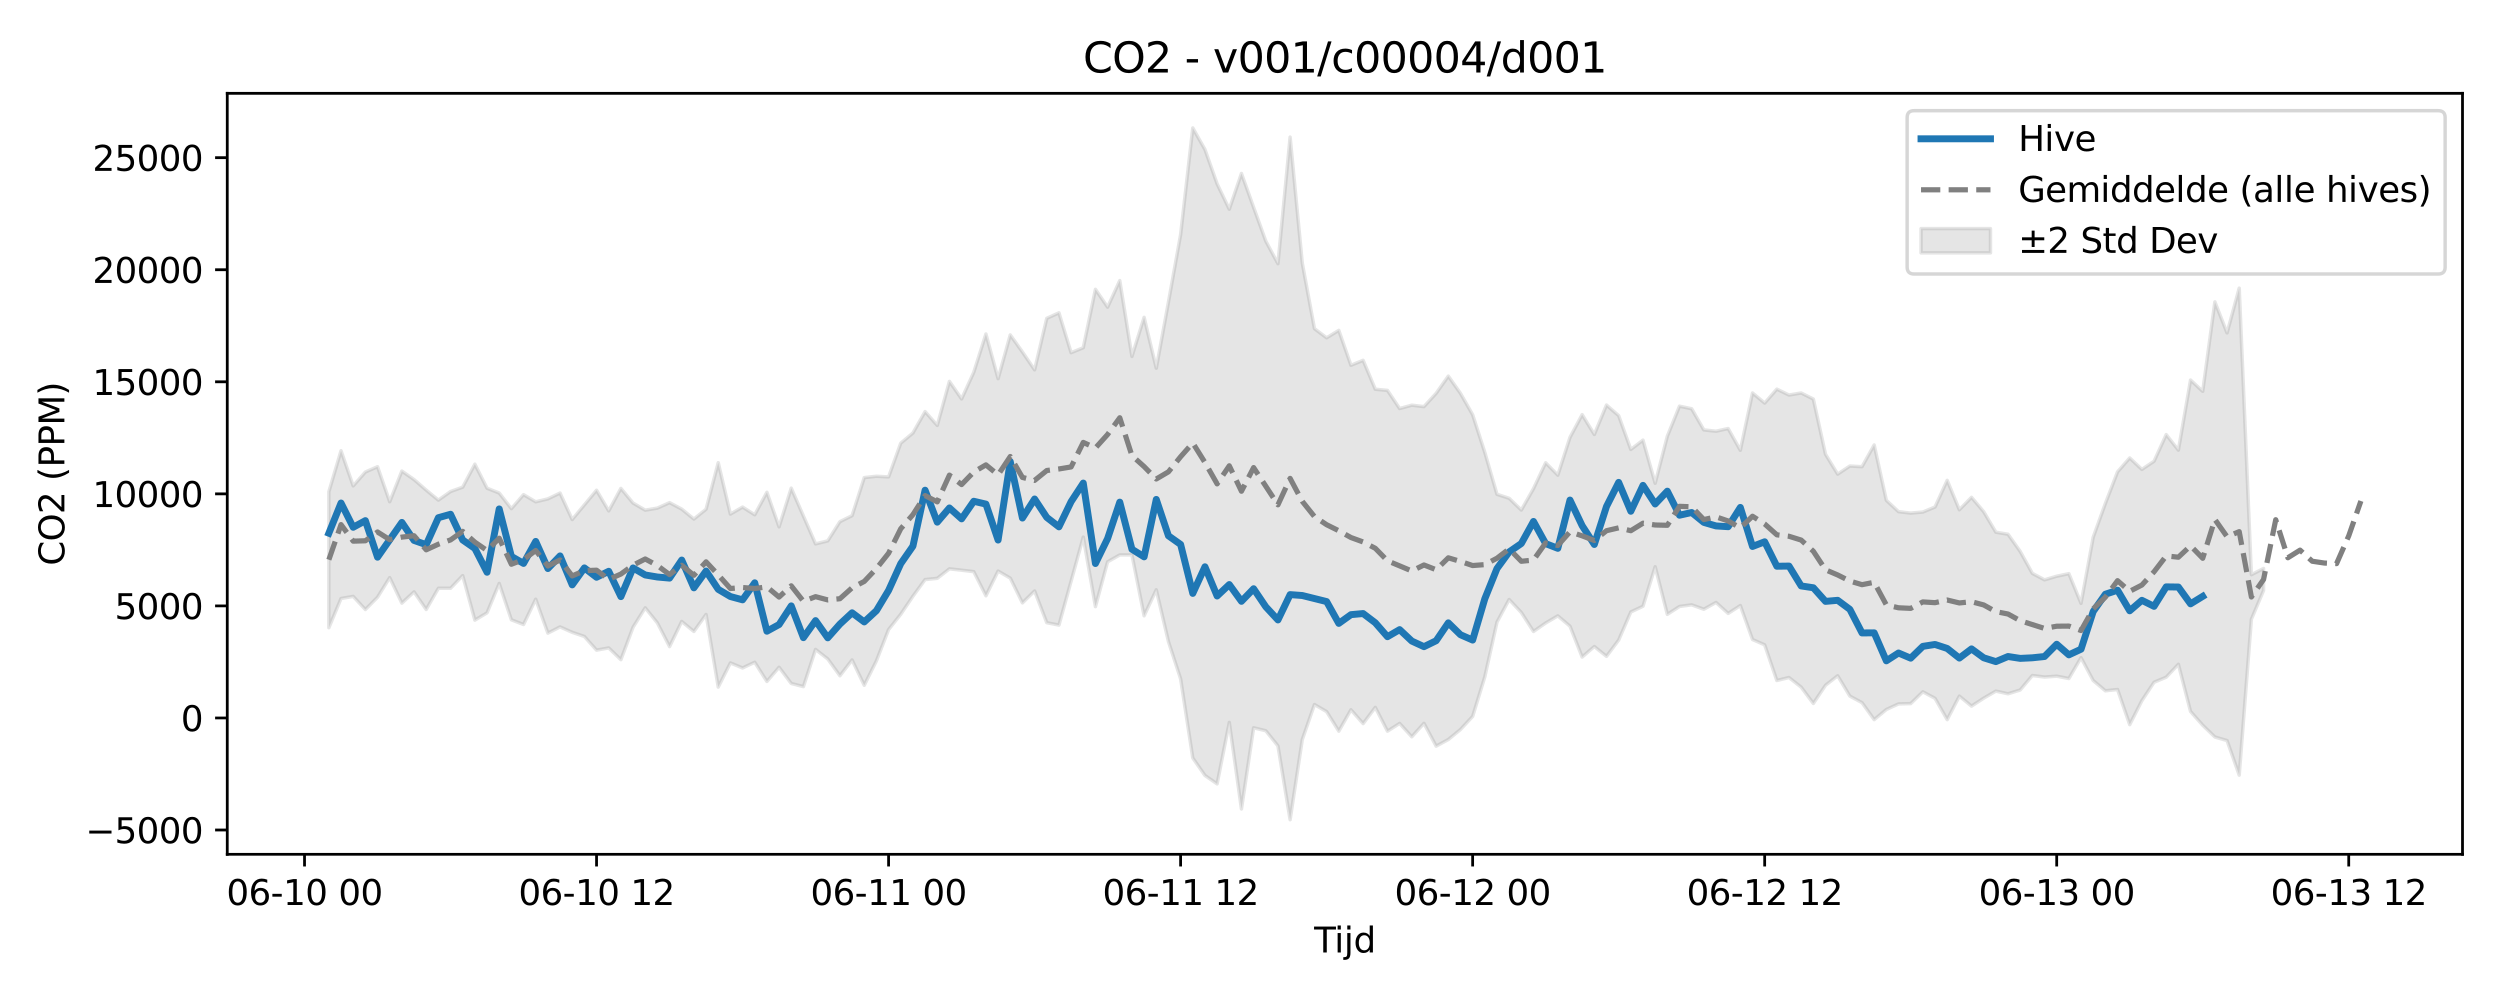 <?xml version="1.0" encoding="utf-8" standalone="no"?>
<!DOCTYPE svg PUBLIC "-//W3C//DTD SVG 1.1//EN"
  "http://www.w3.org/Graphics/SVG/1.1/DTD/svg11.dtd">
<svg xmlns:xlink="http://www.w3.org/1999/xlink" width="720pt" height="288pt" viewBox="0 0 720 288" xmlns="http://www.w3.org/2000/svg" version="1.1">
 <defs>
  <style type="text/css">*{stroke-linejoin: round; stroke-linecap: butt}</style>
 </defs>
 <g id="figure_1">
  <g id="patch_1">
   <path d="M 0 288 
L 720 288 
L 720 0 
L 0 0 
z
" style="fill: #ffffff"/>
  </g>
  <g id="axes_1">
   <g id="patch_2">
    <path d="M 65.45 246.04 
L 709.2 246.04 
L 709.2 26.88 
L 65.45 26.88 
z
" style="fill: #ffffff"/>
   </g>
   <g id="FillBetweenPolyCollection_1">
    <defs>
     <path id="m87ef844a40" d="M 94.711 -146.385 
L 94.711 -107.218 
L 98.216 -115.63 
L 101.72 -116.232 
L 105.224 -112.45 
L 108.729 -115.993 
L 112.233 -121.655 
L 115.737 -114.295 
L 119.242 -117.542 
L 122.746 -112.461 
L 126.251 -118.574 
L 129.755 -118.573 
L 133.259 -122.231 
L 136.764 -109.398 
L 140.268 -111.501 
L 143.772 -119.966 
L 147.277 -109.494 
L 150.781 -108.139 
L 154.285 -115.425 
L 157.79 -105.657 
L 161.294 -107.45 
L 164.798 -105.893 
L 168.303 -104.692 
L 171.807 -100.757 
L 175.312 -101.395 
L 178.816 -98.008 
L 182.32 -107.343 
L 185.825 -112.953 
L 189.329 -108.597 
L 192.833 -101.781 
L 196.338 -109.017 
L 199.842 -106.128 
L 203.346 -111.037 
L 206.851 -90.12 
L 210.355 -97.076 
L 213.859 -95.622 
L 217.364 -97.276 
L 220.868 -91.741 
L 224.372 -95.83 
L 227.877 -91.153 
L 231.381 -90.254 
L 234.886 -100.965 
L 238.39 -98.223 
L 241.894 -93.38 
L 245.399 -97.934 
L 248.903 -90.638 
L 252.407 -97.667 
L 255.912 -106.684 
L 259.416 -111.089 
L 262.92 -116.275 
L 266.425 -121.079 
L 269.929 -121.437 
L 273.433 -124.173 
L 276.938 -123.781 
L 280.442 -123.364 
L 283.947 -116.416 
L 287.451 -123.534 
L 290.955 -121.498 
L 294.46 -114.367 
L 297.964 -117.801 
L 301.468 -108.666 
L 304.973 -107.972 
L 308.477 -120.616 
L 311.981 -133.316 
L 315.486 -113.282 
L 318.99 -126.2 
L 322.494 -128.179 
L 325.999 -128.191 
L 329.503 -110.651 
L 333.007 -118.142 
L 336.512 -103.223 
L 340.016 -92.496 
L 343.521 -69.696 
L 347.025 -64.666 
L 350.529 -62.239 
L 354.034 -79.957 
L 357.538 -55.011 
L 361.042 -78.392 
L 364.547 -77.546 
L 368.051 -73.177 
L 371.555 -51.922 
L 375.06 -75.005 
L 378.564 -85.092 
L 382.068 -83.055 
L 385.573 -77.421 
L 389.077 -83.582 
L 392.582 -79.598 
L 396.086 -84.281 
L 399.59 -77.422 
L 403.095 -79.65 
L 406.599 -75.801 
L 410.103 -79.687 
L 413.608 -73.108 
L 417.112 -75.015 
L 420.616 -77.904 
L 424.121 -81.676 
L 427.625 -93.076 
L 431.129 -108.819 
L 434.634 -115.348 
L 438.138 -111.6 
L 441.643 -106.134 
L 445.147 -108.563 
L 448.651 -110.634 
L 452.156 -107.655 
L 455.66 -98.771 
L 459.164 -101.799 
L 462.669 -98.973 
L 466.173 -103.654 
L 469.677 -111.756 
L 473.182 -113.401 
L 476.686 -124.785 
L 480.19 -111.068 
L 483.695 -113.334 
L 487.199 -113.804 
L 490.703 -112.538 
L 494.208 -114.497 
L 497.712 -111.329 
L 501.217 -113.607 
L 504.721 -103.821 
L 508.225 -102.284 
L 511.73 -92.008 
L 515.234 -92.876 
L 518.738 -90.093 
L 522.243 -85.402 
L 525.747 -90.636 
L 529.251 -93.378 
L 532.756 -87.522 
L 536.26 -85.632 
L 539.764 -80.746 
L 543.269 -83.663 
L 546.773 -85.271 
L 550.278 -85.357 
L 553.782 -88.766 
L 557.286 -86.881 
L 560.791 -80.733 
L 564.295 -87.517 
L 567.799 -84.635 
L 571.304 -86.926 
L 574.808 -88.957 
L 578.312 -88.186 
L 581.817 -89.285 
L 585.321 -93.455 
L 588.825 -93.008 
L 592.33 -93.257 
L 595.834 -92.583 
L 599.338 -98.587 
L 602.843 -92.006 
L 606.347 -89.046 
L 609.852 -89.426 
L 613.356 -79.298 
L 616.86 -86.197 
L 620.365 -91.508 
L 623.869 -92.968 
L 627.373 -96.688 
L 630.878 -83.091 
L 634.382 -79.135 
L 637.886 -75.742 
L 641.391 -74.719 
L 644.895 -64.76 
L 648.399 -109.661 
L 651.904 -117.946 
L 651.904 -124.281 
L 651.904 -124.281 
L 648.399 -122.483 
L 644.895 -205.016 
L 641.391 -192.122 
L 637.886 -201.064 
L 634.382 -175.296 
L 630.878 -178.548 
L 627.373 -158.36 
L 623.869 -162.829 
L 620.365 -155.156 
L 616.86 -152.813 
L 613.356 -156.11 
L 609.852 -152.105 
L 606.347 -142.998 
L 602.843 -133.292 
L 599.338 -114.235 
L 595.834 -122.789 
L 592.33 -122.047 
L 588.825 -121.007 
L 585.321 -122.864 
L 581.817 -129.186 
L 578.312 -134.143 
L 574.808 -134.725 
L 571.304 -140.629 
L 567.799 -144.773 
L 564.295 -141.183 
L 560.791 -149.661 
L 557.286 -141.977 
L 553.782 -140.536 
L 550.278 -140.228 
L 546.773 -140.643 
L 543.269 -143.904 
L 539.764 -159.85 
L 536.26 -153.591 
L 532.756 -153.787 
L 529.251 -151.448 
L 525.747 -157.179 
L 522.243 -173.07 
L 518.738 -174.824 
L 515.234 -174.232 
L 511.73 -175.935 
L 508.225 -171.914 
L 504.721 -174.825 
L 501.217 -158.313 
L 497.712 -164.585 
L 494.208 -163.812 
L 490.703 -164.189 
L 487.199 -170.283 
L 483.695 -171.023 
L 480.19 -162.359 
L 476.686 -148.821 
L 473.182 -161.242 
L 469.677 -158.556 
L 466.173 -168.297 
L 462.669 -171.347 
L 459.164 -162.874 
L 455.66 -168.583 
L 452.156 -162.036 
L 448.651 -151.157 
L 445.147 -154.72 
L 441.643 -147.27 
L 438.138 -141.106 
L 434.634 -144.491 
L 431.129 -145.648 
L 427.625 -157.707 
L 424.121 -168.566 
L 420.616 -174.713 
L 417.112 -179.682 
L 413.608 -174.726 
L 410.103 -170.892 
L 406.599 -171.31 
L 403.095 -170.341 
L 399.59 -175.572 
L 396.086 -175.903 
L 392.582 -184.232 
L 389.077 -182.8 
L 385.573 -192.86 
L 382.068 -190.712 
L 378.564 -193.347 
L 375.06 -212.213 
L 371.555 -248.52 
L 368.051 -212.056 
L 364.547 -218.574 
L 361.042 -228.282 
L 357.538 -238.042 
L 354.034 -227.746 
L 350.529 -235.054 
L 347.025 -244.946 
L 343.521 -251.158 
L 340.016 -220.424 
L 336.512 -201.003 
L 333.007 -181.959 
L 329.503 -196.606 
L 325.999 -185.353 
L 322.494 -207.194 
L 318.99 -199.543 
L 315.486 -204.684 
L 311.981 -187.857 
L 308.477 -186.425 
L 304.973 -197.906 
L 301.468 -196.319 
L 297.964 -181.488 
L 294.46 -186.629 
L 290.955 -191.543 
L 287.451 -178.943 
L 283.947 -191.816 
L 280.442 -180.768 
L 276.938 -173.107 
L 273.433 -178.162 
L 269.929 -165.482 
L 266.425 -169.464 
L 262.92 -163.301 
L 259.416 -160.363 
L 255.912 -150.656 
L 252.407 -150.837 
L 248.903 -150.455 
L 245.399 -139.494 
L 241.894 -137.759 
L 238.39 -132.231 
L 234.886 -131.363 
L 231.381 -139.393 
L 227.877 -147.418 
L 224.372 -136.262 
L 220.868 -146.226 
L 217.364 -139.749 
L 213.859 -141.965 
L 210.355 -139.939 
L 206.851 -154.752 
L 203.346 -141.346 
L 199.842 -138.514 
L 196.338 -141.375 
L 192.833 -143.241 
L 189.329 -141.664 
L 185.825 -141.074 
L 182.32 -143.122 
L 178.816 -147.345 
L 175.312 -140.862 
L 171.807 -146.812 
L 168.303 -142.6 
L 164.798 -138.37 
L 161.294 -146.004 
L 157.79 -144.327 
L 154.285 -143.481 
L 150.781 -145.54 
L 147.277 -141.504 
L 143.772 -146.01 
L 140.268 -147.397 
L 136.764 -154.323 
L 133.259 -147.706 
L 129.755 -146.436 
L 126.251 -143.962 
L 122.746 -146.854 
L 119.242 -149.885 
L 115.737 -152.333 
L 112.233 -143.501 
L 108.729 -153.59 
L 105.224 -152.058 
L 101.72 -148.065 
L 98.216 -158.19 
L 94.711 -146.385 
z
" style="stroke: #808080; stroke-opacity: 0.2"/>
    </defs>
    <g clip-path="url(#pf396d1c5a3)">
     <use xlink:href="#m87ef844a40" x="0" y="288" style="fill: #808080; fill-opacity: 0.2; stroke: #808080; stroke-opacity: 0.2"/>
    </g>
   </g>
   <g id="matplotlib.axis_1">
    <g id="xtick_1">
     <g id="line2d_1">
      <defs>
       <path id="m1f67295ce6" d="M 0 0 
L 0 3.5 
" style="stroke: #000000; stroke-width: 0.8"/>
      </defs>
      <g>
       <use xlink:href="#m1f67295ce6" x="87.703" y="246.04" style="stroke: #000000; stroke-width: 0.8"/>
      </g>
     </g>
     <g id="text_1">
      <!-- 06-10 00 -->
      <g transform="translate(65.222 260.638) scale(0.1 -0.1)">
       <defs>
        <path id="DejaVuSans-30" d="M 2034 4250 
Q 1547 4250 1301 3770 
Q 1056 3291 1056 2328 
Q 1056 1369 1301 889 
Q 1547 409 2034 409 
Q 2525 409 2770 889 
Q 3016 1369 3016 2328 
Q 3016 3291 2770 3770 
Q 2525 4250 2034 4250 
z
M 2034 4750 
Q 2819 4750 3233 4129 
Q 3647 3509 3647 2328 
Q 3647 1150 3233 529 
Q 2819 -91 2034 -91 
Q 1250 -91 836 529 
Q 422 1150 422 2328 
Q 422 3509 836 4129 
Q 1250 4750 2034 4750 
z
" transform="scale(0.016)"/>
        <path id="DejaVuSans-36" d="M 2113 2584 
Q 1688 2584 1439 2293 
Q 1191 2003 1191 1497 
Q 1191 994 1439 701 
Q 1688 409 2113 409 
Q 2538 409 2786 701 
Q 3034 994 3034 1497 
Q 3034 2003 2786 2293 
Q 2538 2584 2113 2584 
z
M 3366 4563 
L 3366 3988 
Q 3128 4100 2886 4159 
Q 2644 4219 2406 4219 
Q 1781 4219 1451 3797 
Q 1122 3375 1075 2522 
Q 1259 2794 1537 2939 
Q 1816 3084 2150 3084 
Q 2853 3084 3261 2657 
Q 3669 2231 3669 1497 
Q 3669 778 3244 343 
Q 2819 -91 2113 -91 
Q 1303 -91 875 529 
Q 447 1150 447 2328 
Q 447 3434 972 4092 
Q 1497 4750 2381 4750 
Q 2619 4750 2861 4703 
Q 3103 4656 3366 4563 
z
" transform="scale(0.016)"/>
        <path id="DejaVuSans-2d" d="M 313 2009 
L 1997 2009 
L 1997 1497 
L 313 1497 
L 313 2009 
z
" transform="scale(0.016)"/>
        <path id="DejaVuSans-31" d="M 794 531 
L 1825 531 
L 1825 4091 
L 703 3866 
L 703 4441 
L 1819 4666 
L 2450 4666 
L 2450 531 
L 3481 531 
L 3481 0 
L 794 0 
L 794 531 
z
" transform="scale(0.016)"/>
        <path id="DejaVuSans-20" transform="scale(0.016)"/>
       </defs>
       <use xlink:href="#DejaVuSans-30"/>
       <use xlink:href="#DejaVuSans-36" transform="translate(63.623 0)"/>
       <use xlink:href="#DejaVuSans-2d" transform="translate(127.246 0)"/>
       <use xlink:href="#DejaVuSans-31" transform="translate(163.33 0)"/>
       <use xlink:href="#DejaVuSans-30" transform="translate(226.953 0)"/>
       <use xlink:href="#DejaVuSans-20" transform="translate(290.576 0)"/>
       <use xlink:href="#DejaVuSans-30" transform="translate(322.363 0)"/>
       <use xlink:href="#DejaVuSans-30" transform="translate(385.986 0)"/>
      </g>
     </g>
    </g>
    <g id="xtick_2">
     <g id="line2d_2">
      <g>
       <use xlink:href="#m1f67295ce6" x="171.807" y="246.04" style="stroke: #000000; stroke-width: 0.8"/>
      </g>
     </g>
     <g id="text_2">
      <!-- 06-10 12 -->
      <g transform="translate(149.327 260.638) scale(0.1 -0.1)">
       <defs>
        <path id="DejaVuSans-32" d="M 1228 531 
L 3431 531 
L 3431 0 
L 469 0 
L 469 531 
Q 828 903 1448 1529 
Q 2069 2156 2228 2338 
Q 2531 2678 2651 2914 
Q 2772 3150 2772 3378 
Q 2772 3750 2511 3984 
Q 2250 4219 1831 4219 
Q 1534 4219 1204 4116 
Q 875 4013 500 3803 
L 500 4441 
Q 881 4594 1212 4672 
Q 1544 4750 1819 4750 
Q 2544 4750 2975 4387 
Q 3406 4025 3406 3419 
Q 3406 3131 3298 2873 
Q 3191 2616 2906 2266 
Q 2828 2175 2409 1742 
Q 1991 1309 1228 531 
z
" transform="scale(0.016)"/>
       </defs>
       <use xlink:href="#DejaVuSans-30"/>
       <use xlink:href="#DejaVuSans-36" transform="translate(63.623 0)"/>
       <use xlink:href="#DejaVuSans-2d" transform="translate(127.246 0)"/>
       <use xlink:href="#DejaVuSans-31" transform="translate(163.33 0)"/>
       <use xlink:href="#DejaVuSans-30" transform="translate(226.953 0)"/>
       <use xlink:href="#DejaVuSans-20" transform="translate(290.576 0)"/>
       <use xlink:href="#DejaVuSans-31" transform="translate(322.363 0)"/>
       <use xlink:href="#DejaVuSans-32" transform="translate(385.986 0)"/>
      </g>
     </g>
    </g>
    <g id="xtick_3">
     <g id="line2d_3">
      <g>
       <use xlink:href="#m1f67295ce6" x="255.912" y="246.04" style="stroke: #000000; stroke-width: 0.8"/>
      </g>
     </g>
     <g id="text_3">
      <!-- 06-11 00 -->
      <g transform="translate(233.431 260.638) scale(0.1 -0.1)">
       <use xlink:href="#DejaVuSans-30"/>
       <use xlink:href="#DejaVuSans-36" transform="translate(63.623 0)"/>
       <use xlink:href="#DejaVuSans-2d" transform="translate(127.246 0)"/>
       <use xlink:href="#DejaVuSans-31" transform="translate(163.33 0)"/>
       <use xlink:href="#DejaVuSans-31" transform="translate(226.953 0)"/>
       <use xlink:href="#DejaVuSans-20" transform="translate(290.576 0)"/>
       <use xlink:href="#DejaVuSans-30" transform="translate(322.363 0)"/>
       <use xlink:href="#DejaVuSans-30" transform="translate(385.986 0)"/>
      </g>
     </g>
    </g>
    <g id="xtick_4">
     <g id="line2d_4">
      <g>
       <use xlink:href="#m1f67295ce6" x="340.016" y="246.04" style="stroke: #000000; stroke-width: 0.8"/>
      </g>
     </g>
     <g id="text_4">
      <!-- 06-11 12 -->
      <g transform="translate(317.536 260.638) scale(0.1 -0.1)">
       <use xlink:href="#DejaVuSans-30"/>
       <use xlink:href="#DejaVuSans-36" transform="translate(63.623 0)"/>
       <use xlink:href="#DejaVuSans-2d" transform="translate(127.246 0)"/>
       <use xlink:href="#DejaVuSans-31" transform="translate(163.33 0)"/>
       <use xlink:href="#DejaVuSans-31" transform="translate(226.953 0)"/>
       <use xlink:href="#DejaVuSans-20" transform="translate(290.576 0)"/>
       <use xlink:href="#DejaVuSans-31" transform="translate(322.363 0)"/>
       <use xlink:href="#DejaVuSans-32" transform="translate(385.986 0)"/>
      </g>
     </g>
    </g>
    <g id="xtick_5">
     <g id="line2d_5">
      <g>
       <use xlink:href="#m1f67295ce6" x="424.121" y="246.04" style="stroke: #000000; stroke-width: 0.8"/>
      </g>
     </g>
     <g id="text_5">
      <!-- 06-12 00 -->
      <g transform="translate(401.64 260.638) scale(0.1 -0.1)">
       <use xlink:href="#DejaVuSans-30"/>
       <use xlink:href="#DejaVuSans-36" transform="translate(63.623 0)"/>
       <use xlink:href="#DejaVuSans-2d" transform="translate(127.246 0)"/>
       <use xlink:href="#DejaVuSans-31" transform="translate(163.33 0)"/>
       <use xlink:href="#DejaVuSans-32" transform="translate(226.953 0)"/>
       <use xlink:href="#DejaVuSans-20" transform="translate(290.576 0)"/>
       <use xlink:href="#DejaVuSans-30" transform="translate(322.363 0)"/>
       <use xlink:href="#DejaVuSans-30" transform="translate(385.986 0)"/>
      </g>
     </g>
    </g>
    <g id="xtick_6">
     <g id="line2d_6">
      <g>
       <use xlink:href="#m1f67295ce6" x="508.225" y="246.04" style="stroke: #000000; stroke-width: 0.8"/>
      </g>
     </g>
     <g id="text_6">
      <!-- 06-12 12 -->
      <g transform="translate(485.745 260.638) scale(0.1 -0.1)">
       <use xlink:href="#DejaVuSans-30"/>
       <use xlink:href="#DejaVuSans-36" transform="translate(63.623 0)"/>
       <use xlink:href="#DejaVuSans-2d" transform="translate(127.246 0)"/>
       <use xlink:href="#DejaVuSans-31" transform="translate(163.33 0)"/>
       <use xlink:href="#DejaVuSans-32" transform="translate(226.953 0)"/>
       <use xlink:href="#DejaVuSans-20" transform="translate(290.576 0)"/>
       <use xlink:href="#DejaVuSans-31" transform="translate(322.363 0)"/>
       <use xlink:href="#DejaVuSans-32" transform="translate(385.986 0)"/>
      </g>
     </g>
    </g>
    <g id="xtick_7">
     <g id="line2d_7">
      <g>
       <use xlink:href="#m1f67295ce6" x="592.33" y="246.04" style="stroke: #000000; stroke-width: 0.8"/>
      </g>
     </g>
     <g id="text_7">
      <!-- 06-13 00 -->
      <g transform="translate(569.849 260.638) scale(0.1 -0.1)">
       <defs>
        <path id="DejaVuSans-33" d="M 2597 2516 
Q 3050 2419 3304 2112 
Q 3559 1806 3559 1356 
Q 3559 666 3084 287 
Q 2609 -91 1734 -91 
Q 1441 -91 1130 -33 
Q 819 25 488 141 
L 488 750 
Q 750 597 1062 519 
Q 1375 441 1716 441 
Q 2309 441 2620 675 
Q 2931 909 2931 1356 
Q 2931 1769 2642 2001 
Q 2353 2234 1838 2234 
L 1294 2234 
L 1294 2753 
L 1863 2753 
Q 2328 2753 2575 2939 
Q 2822 3125 2822 3475 
Q 2822 3834 2567 4026 
Q 2313 4219 1838 4219 
Q 1578 4219 1281 4162 
Q 984 4106 628 3988 
L 628 4550 
Q 988 4650 1302 4700 
Q 1616 4750 1894 4750 
Q 2613 4750 3031 4423 
Q 3450 4097 3450 3541 
Q 3450 3153 3228 2886 
Q 3006 2619 2597 2516 
z
" transform="scale(0.016)"/>
       </defs>
       <use xlink:href="#DejaVuSans-30"/>
       <use xlink:href="#DejaVuSans-36" transform="translate(63.623 0)"/>
       <use xlink:href="#DejaVuSans-2d" transform="translate(127.246 0)"/>
       <use xlink:href="#DejaVuSans-31" transform="translate(163.33 0)"/>
       <use xlink:href="#DejaVuSans-33" transform="translate(226.953 0)"/>
       <use xlink:href="#DejaVuSans-20" transform="translate(290.576 0)"/>
       <use xlink:href="#DejaVuSans-30" transform="translate(322.363 0)"/>
       <use xlink:href="#DejaVuSans-30" transform="translate(385.986 0)"/>
      </g>
     </g>
    </g>
    <g id="xtick_8">
     <g id="line2d_8">
      <g>
       <use xlink:href="#m1f67295ce6" x="676.434" y="246.04" style="stroke: #000000; stroke-width: 0.8"/>
      </g>
     </g>
     <g id="text_8">
      <!-- 06-13 12 -->
      <g transform="translate(653.954 260.638) scale(0.1 -0.1)">
       <use xlink:href="#DejaVuSans-30"/>
       <use xlink:href="#DejaVuSans-36" transform="translate(63.623 0)"/>
       <use xlink:href="#DejaVuSans-2d" transform="translate(127.246 0)"/>
       <use xlink:href="#DejaVuSans-31" transform="translate(163.33 0)"/>
       <use xlink:href="#DejaVuSans-33" transform="translate(226.953 0)"/>
       <use xlink:href="#DejaVuSans-20" transform="translate(290.576 0)"/>
       <use xlink:href="#DejaVuSans-31" transform="translate(322.363 0)"/>
       <use xlink:href="#DejaVuSans-32" transform="translate(385.986 0)"/>
      </g>
     </g>
    </g>
    <g id="text_9">
     <!-- Tijd -->
     <g transform="translate(378.475 274.317) scale(0.1 -0.1)">
      <defs>
       <path id="DejaVuSans-54" d="M -19 4666 
L 3928 4666 
L 3928 4134 
L 2272 4134 
L 2272 0 
L 1638 0 
L 1638 4134 
L -19 4134 
L -19 4666 
z
" transform="scale(0.016)"/>
       <path id="DejaVuSans-69" d="M 603 3500 
L 1178 3500 
L 1178 0 
L 603 0 
L 603 3500 
z
M 603 4863 
L 1178 4863 
L 1178 4134 
L 603 4134 
L 603 4863 
z
" transform="scale(0.016)"/>
       <path id="DejaVuSans-6a" d="M 603 3500 
L 1178 3500 
L 1178 -63 
Q 1178 -731 923 -1031 
Q 669 -1331 103 -1331 
L -116 -1331 
L -116 -844 
L 38 -844 
Q 366 -844 484 -692 
Q 603 -541 603 -63 
L 603 3500 
z
M 603 4863 
L 1178 4863 
L 1178 4134 
L 603 4134 
L 603 4863 
z
" transform="scale(0.016)"/>
       <path id="DejaVuSans-64" d="M 2906 2969 
L 2906 4863 
L 3481 4863 
L 3481 0 
L 2906 0 
L 2906 525 
Q 2725 213 2448 61 
Q 2172 -91 1784 -91 
Q 1150 -91 751 415 
Q 353 922 353 1747 
Q 353 2572 751 3078 
Q 1150 3584 1784 3584 
Q 2172 3584 2448 3432 
Q 2725 3281 2906 2969 
z
M 947 1747 
Q 947 1113 1208 752 
Q 1469 391 1925 391 
Q 2381 391 2643 752 
Q 2906 1113 2906 1747 
Q 2906 2381 2643 2742 
Q 2381 3103 1925 3103 
Q 1469 3103 1208 2742 
Q 947 2381 947 1747 
z
" transform="scale(0.016)"/>
      </defs>
      <use xlink:href="#DejaVuSans-54"/>
      <use xlink:href="#DejaVuSans-69" transform="translate(57.959 0)"/>
      <use xlink:href="#DejaVuSans-6a" transform="translate(85.742 0)"/>
      <use xlink:href="#DejaVuSans-64" transform="translate(113.525 0)"/>
     </g>
    </g>
   </g>
   <g id="matplotlib.axis_2">
    <g id="ytick_1">
     <g id="line2d_9">
      <defs>
       <path id="m0f1e782a11" d="M 0 0 
L -3.5 0 
" style="stroke: #000000; stroke-width: 0.8"/>
      </defs>
      <g>
       <use xlink:href="#m0f1e782a11" x="65.45" y="239.047" style="stroke: #000000; stroke-width: 0.8"/>
      </g>
     </g>
     <g id="text_10">
      <!-- −5000 -->
      <g transform="translate(24.62 242.846) scale(0.1 -0.1)">
       <defs>
        <path id="DejaVuSans-2212" d="M 678 2272 
L 4684 2272 
L 4684 1741 
L 678 1741 
L 678 2272 
z
" transform="scale(0.016)"/>
        <path id="DejaVuSans-35" d="M 691 4666 
L 3169 4666 
L 3169 4134 
L 1269 4134 
L 1269 2991 
Q 1406 3038 1543 3061 
Q 1681 3084 1819 3084 
Q 2600 3084 3056 2656 
Q 3513 2228 3513 1497 
Q 3513 744 3044 326 
Q 2575 -91 1722 -91 
Q 1428 -91 1123 -41 
Q 819 9 494 109 
L 494 744 
Q 775 591 1075 516 
Q 1375 441 1709 441 
Q 2250 441 2565 725 
Q 2881 1009 2881 1497 
Q 2881 1984 2565 2268 
Q 2250 2553 1709 2553 
Q 1456 2553 1204 2497 
Q 953 2441 691 2322 
L 691 4666 
z
" transform="scale(0.016)"/>
       </defs>
       <use xlink:href="#DejaVuSans-2212"/>
       <use xlink:href="#DejaVuSans-35" transform="translate(83.789 0)"/>
       <use xlink:href="#DejaVuSans-30" transform="translate(147.412 0)"/>
       <use xlink:href="#DejaVuSans-30" transform="translate(211.035 0)"/>
       <use xlink:href="#DejaVuSans-30" transform="translate(274.658 0)"/>
      </g>
     </g>
    </g>
    <g id="ytick_2">
     <g id="line2d_10">
      <g>
       <use xlink:href="#m0f1e782a11" x="65.45" y="206.774" style="stroke: #000000; stroke-width: 0.8"/>
      </g>
     </g>
     <g id="text_11">
      <!-- 0 -->
      <g transform="translate(52.087 210.573) scale(0.1 -0.1)">
       <use xlink:href="#DejaVuSans-30"/>
      </g>
     </g>
    </g>
    <g id="ytick_3">
     <g id="line2d_11">
      <g>
       <use xlink:href="#m0f1e782a11" x="65.45" y="174.5" style="stroke: #000000; stroke-width: 0.8"/>
      </g>
     </g>
     <g id="text_12">
      <!-- 5000 -->
      <g transform="translate(33 178.299) scale(0.1 -0.1)">
       <use xlink:href="#DejaVuSans-35"/>
       <use xlink:href="#DejaVuSans-30" transform="translate(63.623 0)"/>
       <use xlink:href="#DejaVuSans-30" transform="translate(127.246 0)"/>
       <use xlink:href="#DejaVuSans-30" transform="translate(190.869 0)"/>
      </g>
     </g>
    </g>
    <g id="ytick_4">
     <g id="line2d_12">
      <g>
       <use xlink:href="#m0f1e782a11" x="65.45" y="142.227" style="stroke: #000000; stroke-width: 0.8"/>
      </g>
     </g>
     <g id="text_13">
      <!-- 10000 -->
      <g transform="translate(26.637 146.026) scale(0.1 -0.1)">
       <use xlink:href="#DejaVuSans-31"/>
       <use xlink:href="#DejaVuSans-30" transform="translate(63.623 0)"/>
       <use xlink:href="#DejaVuSans-30" transform="translate(127.246 0)"/>
       <use xlink:href="#DejaVuSans-30" transform="translate(190.869 0)"/>
       <use xlink:href="#DejaVuSans-30" transform="translate(254.492 0)"/>
      </g>
     </g>
    </g>
    <g id="ytick_5">
     <g id="line2d_13">
      <g>
       <use xlink:href="#m0f1e782a11" x="65.45" y="109.953" style="stroke: #000000; stroke-width: 0.8"/>
      </g>
     </g>
     <g id="text_14">
      <!-- 15000 -->
      <g transform="translate(26.637 113.752) scale(0.1 -0.1)">
       <use xlink:href="#DejaVuSans-31"/>
       <use xlink:href="#DejaVuSans-35" transform="translate(63.623 0)"/>
       <use xlink:href="#DejaVuSans-30" transform="translate(127.246 0)"/>
       <use xlink:href="#DejaVuSans-30" transform="translate(190.869 0)"/>
       <use xlink:href="#DejaVuSans-30" transform="translate(254.492 0)"/>
      </g>
     </g>
    </g>
    <g id="ytick_6">
     <g id="line2d_14">
      <g>
       <use xlink:href="#m0f1e782a11" x="65.45" y="77.679" style="stroke: #000000; stroke-width: 0.8"/>
      </g>
     </g>
     <g id="text_15">
      <!-- 20000 -->
      <g transform="translate(26.637 81.479) scale(0.1 -0.1)">
       <use xlink:href="#DejaVuSans-32"/>
       <use xlink:href="#DejaVuSans-30" transform="translate(63.623 0)"/>
       <use xlink:href="#DejaVuSans-30" transform="translate(127.246 0)"/>
       <use xlink:href="#DejaVuSans-30" transform="translate(190.869 0)"/>
       <use xlink:href="#DejaVuSans-30" transform="translate(254.492 0)"/>
      </g>
     </g>
    </g>
    <g id="ytick_7">
     <g id="line2d_15">
      <g>
       <use xlink:href="#m0f1e782a11" x="65.45" y="45.406" style="stroke: #000000; stroke-width: 0.8"/>
      </g>
     </g>
     <g id="text_16">
      <!-- 25000 -->
      <g transform="translate(26.637 49.205) scale(0.1 -0.1)">
       <use xlink:href="#DejaVuSans-32"/>
       <use xlink:href="#DejaVuSans-35" transform="translate(63.623 0)"/>
       <use xlink:href="#DejaVuSans-30" transform="translate(127.246 0)"/>
       <use xlink:href="#DejaVuSans-30" transform="translate(190.869 0)"/>
       <use xlink:href="#DejaVuSans-30" transform="translate(254.492 0)"/>
      </g>
     </g>
    </g>
    <g id="text_17">
     <!-- CO2 (PPM) -->
     <g transform="translate(18.541 162.903) rotate(-90) scale(0.1 -0.1)">
      <defs>
       <path id="DejaVuSans-43" d="M 4122 4306 
L 4122 3641 
Q 3803 3938 3442 4084 
Q 3081 4231 2675 4231 
Q 1875 4231 1450 3742 
Q 1025 3253 1025 2328 
Q 1025 1406 1450 917 
Q 1875 428 2675 428 
Q 3081 428 3442 575 
Q 3803 722 4122 1019 
L 4122 359 
Q 3791 134 3420 21 
Q 3050 -91 2638 -91 
Q 1578 -91 968 557 
Q 359 1206 359 2328 
Q 359 3453 968 4101 
Q 1578 4750 2638 4750 
Q 3056 4750 3426 4639 
Q 3797 4528 4122 4306 
z
" transform="scale(0.016)"/>
       <path id="DejaVuSans-4f" d="M 2522 4238 
Q 1834 4238 1429 3725 
Q 1025 3213 1025 2328 
Q 1025 1447 1429 934 
Q 1834 422 2522 422 
Q 3209 422 3611 934 
Q 4013 1447 4013 2328 
Q 4013 3213 3611 3725 
Q 3209 4238 2522 4238 
z
M 2522 4750 
Q 3503 4750 4090 4092 
Q 4678 3434 4678 2328 
Q 4678 1225 4090 567 
Q 3503 -91 2522 -91 
Q 1538 -91 948 565 
Q 359 1222 359 2328 
Q 359 3434 948 4092 
Q 1538 4750 2522 4750 
z
" transform="scale(0.016)"/>
       <path id="DejaVuSans-28" d="M 1984 4856 
Q 1566 4138 1362 3434 
Q 1159 2731 1159 2009 
Q 1159 1288 1364 580 
Q 1569 -128 1984 -844 
L 1484 -844 
Q 1016 -109 783 600 
Q 550 1309 550 2009 
Q 550 2706 781 3412 
Q 1013 4119 1484 4856 
L 1984 4856 
z
" transform="scale(0.016)"/>
       <path id="DejaVuSans-50" d="M 1259 4147 
L 1259 2394 
L 2053 2394 
Q 2494 2394 2734 2622 
Q 2975 2850 2975 3272 
Q 2975 3691 2734 3919 
Q 2494 4147 2053 4147 
L 1259 4147 
z
M 628 4666 
L 2053 4666 
Q 2838 4666 3239 4311 
Q 3641 3956 3641 3272 
Q 3641 2581 3239 2228 
Q 2838 1875 2053 1875 
L 1259 1875 
L 1259 0 
L 628 0 
L 628 4666 
z
" transform="scale(0.016)"/>
       <path id="DejaVuSans-4d" d="M 628 4666 
L 1569 4666 
L 2759 1491 
L 3956 4666 
L 4897 4666 
L 4897 0 
L 4281 0 
L 4281 4097 
L 3078 897 
L 2444 897 
L 1241 4097 
L 1241 0 
L 628 0 
L 628 4666 
z
" transform="scale(0.016)"/>
       <path id="DejaVuSans-29" d="M 513 4856 
L 1013 4856 
Q 1481 4119 1714 3412 
Q 1947 2706 1947 2009 
Q 1947 1309 1714 600 
Q 1481 -109 1013 -844 
L 513 -844 
Q 928 -128 1133 580 
Q 1338 1288 1338 2009 
Q 1338 2731 1133 3434 
Q 928 4138 513 4856 
z
" transform="scale(0.016)"/>
      </defs>
      <use xlink:href="#DejaVuSans-43"/>
      <use xlink:href="#DejaVuSans-4f" transform="translate(69.824 0)"/>
      <use xlink:href="#DejaVuSans-32" transform="translate(148.535 0)"/>
      <use xlink:href="#DejaVuSans-20" transform="translate(212.158 0)"/>
      <use xlink:href="#DejaVuSans-28" transform="translate(243.945 0)"/>
      <use xlink:href="#DejaVuSans-50" transform="translate(282.959 0)"/>
      <use xlink:href="#DejaVuSans-50" transform="translate(343.262 0)"/>
      <use xlink:href="#DejaVuSans-4d" transform="translate(403.564 0)"/>
      <use xlink:href="#DejaVuSans-29" transform="translate(489.844 0)"/>
     </g>
    </g>
   </g>
   <g id="line2d_16">
    <path d="M 94.711 153.561 
L 98.216 144.873 
L 101.72 151.857 
L 105.224 149.944 
L 108.729 160.47 
L 115.737 150.458 
L 119.242 155.639 
L 122.746 156.872 
L 126.251 149.099 
L 129.755 148.109 
L 133.259 155.512 
L 136.764 157.959 
L 140.268 164.805 
L 143.772 146.579 
L 147.277 160.244 
L 150.781 162.262 
L 154.285 155.93 
L 157.79 163.738 
L 161.294 160.104 
L 164.798 168.441 
L 168.303 163.559 
L 171.807 166.251 
L 175.312 164.534 
L 178.816 171.826 
L 182.32 163.57 
L 185.825 165.593 
L 189.329 166.18 
L 192.833 166.494 
L 196.338 161.298 
L 199.842 169.293 
L 203.346 164.457 
L 206.851 169.73 
L 210.355 171.802 
L 213.859 172.753 
L 217.364 167.85 
L 220.868 181.79 
L 224.372 179.868 
L 227.877 174.496 
L 231.381 183.644 
L 234.886 178.739 
L 238.39 183.694 
L 241.894 179.739 
L 245.399 176.488 
L 248.903 179.113 
L 252.407 175.877 
L 255.912 170.042 
L 259.416 162.326 
L 262.92 157.29 
L 266.425 141.183 
L 269.929 150.381 
L 273.433 146.293 
L 276.938 149.427 
L 280.442 144.365 
L 283.947 145.181 
L 287.451 155.532 
L 290.955 132.938 
L 294.46 149.194 
L 297.964 143.713 
L 301.468 149.013 
L 304.973 151.73 
L 308.477 144.475 
L 311.981 139.128 
L 315.486 162.292 
L 318.99 155.1 
L 322.494 144.619 
L 325.999 158.183 
L 329.503 160.369 
L 333.007 143.838 
L 336.512 154.31 
L 340.016 156.797 
L 343.521 170.895 
L 347.025 163.239 
L 350.529 171.647 
L 354.034 168.353 
L 357.538 173.179 
L 361.042 169.558 
L 364.547 174.756 
L 368.051 178.541 
L 371.555 171.247 
L 375.06 171.509 
L 382.068 173.254 
L 385.573 179.533 
L 389.077 177.022 
L 392.582 176.699 
L 396.086 179.358 
L 399.59 183.369 
L 403.095 181.331 
L 406.599 184.628 
L 410.103 186.241 
L 413.608 184.529 
L 417.112 179.38 
L 420.616 182.805 
L 424.121 184.341 
L 427.625 172.45 
L 431.129 163.744 
L 434.634 158.949 
L 438.138 156.534 
L 441.643 150.181 
L 445.147 156.558 
L 448.651 157.918 
L 452.156 144.021 
L 455.66 151.399 
L 459.164 156.806 
L 462.669 145.869 
L 466.173 138.93 
L 469.677 147.242 
L 473.182 139.789 
L 476.686 145.148 
L 480.19 141.461 
L 483.695 148.384 
L 487.199 147.601 
L 490.703 150.448 
L 494.208 151.468 
L 497.712 151.691 
L 501.217 146.14 
L 504.721 157.384 
L 508.225 156.035 
L 511.73 163.077 
L 515.234 163.028 
L 518.738 168.751 
L 522.243 169.274 
L 525.747 173.196 
L 529.251 172.889 
L 532.756 175.49 
L 536.26 182.287 
L 539.764 182.256 
L 543.269 190.318 
L 546.773 188.064 
L 550.278 189.552 
L 553.782 186.149 
L 557.286 185.604 
L 560.791 186.751 
L 564.295 189.527 
L 567.799 186.882 
L 571.304 189.447 
L 574.808 190.544 
L 578.312 189.073 
L 581.817 189.615 
L 585.321 189.445 
L 588.825 189.077 
L 592.33 185.546 
L 595.834 188.597 
L 599.338 186.966 
L 602.843 176.109 
L 606.347 171.137 
L 609.852 169.98 
L 613.356 175.907 
L 616.86 172.893 
L 620.365 174.627 
L 623.869 169.016 
L 627.373 169.067 
L 630.878 173.906 
L 634.382 171.755 
L 634.382 171.755 
" clip-path="url(#pf396d1c5a3)" style="fill: none; stroke: #1f77b4; stroke-width: 2; stroke-linecap: square"/>
   </g>
   <g id="line2d_17">
    <path d="M 94.711 161.198 
L 98.216 151.09 
L 101.72 155.851 
L 105.224 155.746 
L 108.729 153.209 
L 112.233 155.422 
L 115.737 154.686 
L 119.242 154.287 
L 122.746 158.343 
L 126.251 156.732 
L 129.755 155.496 
L 133.259 153.032 
L 136.764 156.14 
L 140.268 158.551 
L 143.772 155.012 
L 147.277 162.501 
L 150.781 161.161 
L 154.285 158.547 
L 157.79 163.008 
L 161.294 161.273 
L 164.798 165.869 
L 168.303 164.354 
L 171.807 164.215 
L 175.312 166.871 
L 178.816 165.324 
L 182.32 162.768 
L 185.825 160.986 
L 189.329 162.87 
L 192.833 165.489 
L 196.338 162.804 
L 199.842 165.679 
L 203.346 161.809 
L 206.851 165.564 
L 210.355 169.493 
L 213.859 169.206 
L 217.364 169.488 
L 220.868 169.016 
L 224.372 171.954 
L 227.877 168.715 
L 231.381 173.177 
L 234.886 171.836 
L 238.39 172.773 
L 241.894 172.431 
L 245.399 169.286 
L 248.903 167.453 
L 252.407 163.748 
L 255.912 159.33 
L 259.416 152.274 
L 262.92 148.212 
L 266.425 142.729 
L 269.929 144.54 
L 273.433 136.833 
L 276.938 139.556 
L 280.442 135.934 
L 283.947 133.884 
L 287.451 136.761 
L 290.955 131.479 
L 294.46 137.502 
L 297.964 138.356 
L 301.468 135.508 
L 304.973 135.061 
L 308.477 134.479 
L 311.981 127.414 
L 315.486 129.017 
L 318.99 125.129 
L 322.494 120.314 
L 325.999 131.228 
L 329.503 134.372 
L 333.007 137.95 
L 336.512 135.887 
L 340.016 131.54 
L 343.521 127.573 
L 347.025 133.194 
L 350.529 139.353 
L 354.034 134.149 
L 357.538 141.473 
L 361.042 134.663 
L 368.051 145.384 
L 371.555 137.779 
L 375.06 144.391 
L 378.564 148.78 
L 382.068 151.116 
L 385.573 152.86 
L 389.077 154.809 
L 392.582 156.085 
L 396.086 157.908 
L 399.59 161.503 
L 406.599 164.445 
L 410.103 162.711 
L 413.608 164.083 
L 417.112 160.652 
L 420.616 161.692 
L 424.121 162.879 
L 427.625 162.608 
L 431.129 160.767 
L 434.634 158.081 
L 438.138 161.647 
L 441.643 161.298 
L 445.147 156.359 
L 448.651 157.105 
L 452.156 153.155 
L 455.66 154.323 
L 459.164 155.664 
L 462.669 152.84 
L 466.173 152.024 
L 469.677 152.844 
L 473.182 150.679 
L 476.686 151.197 
L 480.19 151.286 
L 483.695 145.822 
L 487.199 145.956 
L 490.703 149.637 
L 494.208 148.846 
L 497.712 150.043 
L 501.217 152.04 
L 504.721 148.677 
L 508.225 150.901 
L 511.73 154.028 
L 515.234 154.446 
L 518.738 155.541 
L 522.243 158.764 
L 525.747 164.092 
L 529.251 165.587 
L 532.756 167.345 
L 536.26 168.388 
L 539.764 167.702 
L 543.269 174.217 
L 546.773 175.043 
L 550.278 175.207 
L 553.782 173.349 
L 557.286 173.571 
L 560.791 172.803 
L 564.295 173.65 
L 567.799 173.296 
L 571.304 174.223 
L 574.808 176.159 
L 578.312 176.835 
L 581.817 178.765 
L 588.825 180.993 
L 592.33 180.348 
L 595.834 180.314 
L 599.338 181.589 
L 602.843 175.351 
L 606.347 171.978 
L 609.852 167.234 
L 613.356 170.296 
L 616.86 168.495 
L 620.365 164.668 
L 623.869 160.101 
L 627.373 160.476 
L 630.878 157.18 
L 634.382 160.784 
L 637.886 149.597 
L 641.391 154.579 
L 644.895 153.112 
L 648.399 171.928 
L 651.904 166.887 
L 655.408 149.682 
L 658.913 160.629 
L 662.417 158.438 
L 665.921 161.636 
L 669.426 162.157 
L 672.93 162.32 
L 676.434 154.332 
L 679.939 144.288 
L 679.939 144.288 
" clip-path="url(#pf396d1c5a3)" style="fill: none; stroke-dasharray: 5.55,2.4; stroke-dashoffset: 0; stroke: #808080; stroke-width: 1.5"/>
   </g>
   <g id="patch_3">
    <path d="M 65.45 246.04 
L 65.45 26.88 
" style="fill: none; stroke: #000000; stroke-width: 0.8; stroke-linejoin: miter; stroke-linecap: square"/>
   </g>
   <g id="patch_4">
    <path d="M 709.2 246.04 
L 709.2 26.88 
" style="fill: none; stroke: #000000; stroke-width: 0.8; stroke-linejoin: miter; stroke-linecap: square"/>
   </g>
   <g id="patch_5">
    <path d="M 65.45 246.04 
L 709.2 246.04 
" style="fill: none; stroke: #000000; stroke-width: 0.8; stroke-linejoin: miter; stroke-linecap: square"/>
   </g>
   <g id="patch_6">
    <path d="M 65.45 26.88 
L 709.2 26.88 
" style="fill: none; stroke: #000000; stroke-width: 0.8; stroke-linejoin: miter; stroke-linecap: square"/>
   </g>
   <g id="text_18">
    <!-- CO2 - v001/c00004/d001 -->
    <g transform="translate(311.922 20.88) scale(0.12 -0.12)">
     <defs>
      <path id="DejaVuSans-76" d="M 191 3500 
L 800 3500 
L 1894 563 
L 2988 3500 
L 3597 3500 
L 2284 0 
L 1503 0 
L 191 3500 
z
" transform="scale(0.016)"/>
      <path id="DejaVuSans-2f" d="M 1625 4666 
L 2156 4666 
L 531 -594 
L 0 -594 
L 1625 4666 
z
" transform="scale(0.016)"/>
      <path id="DejaVuSans-63" d="M 3122 3366 
L 3122 2828 
Q 2878 2963 2633 3030 
Q 2388 3097 2138 3097 
Q 1578 3097 1268 2742 
Q 959 2388 959 1747 
Q 959 1106 1268 751 
Q 1578 397 2138 397 
Q 2388 397 2633 464 
Q 2878 531 3122 666 
L 3122 134 
Q 2881 22 2623 -34 
Q 2366 -91 2075 -91 
Q 1284 -91 818 406 
Q 353 903 353 1747 
Q 353 2603 823 3093 
Q 1294 3584 2113 3584 
Q 2378 3584 2631 3529 
Q 2884 3475 3122 3366 
z
" transform="scale(0.016)"/>
      <path id="DejaVuSans-34" d="M 2419 4116 
L 825 1625 
L 2419 1625 
L 2419 4116 
z
M 2253 4666 
L 3047 4666 
L 3047 1625 
L 3713 1625 
L 3713 1100 
L 3047 1100 
L 3047 0 
L 2419 0 
L 2419 1100 
L 313 1100 
L 313 1709 
L 2253 4666 
z
" transform="scale(0.016)"/>
     </defs>
     <use xlink:href="#DejaVuSans-43"/>
     <use xlink:href="#DejaVuSans-4f" transform="translate(69.824 0)"/>
     <use xlink:href="#DejaVuSans-32" transform="translate(148.535 0)"/>
     <use xlink:href="#DejaVuSans-20" transform="translate(212.158 0)"/>
     <use xlink:href="#DejaVuSans-2d" transform="translate(243.945 0)"/>
     <use xlink:href="#DejaVuSans-20" transform="translate(280.029 0)"/>
     <use xlink:href="#DejaVuSans-76" transform="translate(311.816 0)"/>
     <use xlink:href="#DejaVuSans-30" transform="translate(370.996 0)"/>
     <use xlink:href="#DejaVuSans-30" transform="translate(434.619 0)"/>
     <use xlink:href="#DejaVuSans-31" transform="translate(498.242 0)"/>
     <use xlink:href="#DejaVuSans-2f" transform="translate(561.865 0)"/>
     <use xlink:href="#DejaVuSans-63" transform="translate(595.557 0)"/>
     <use xlink:href="#DejaVuSans-30" transform="translate(650.537 0)"/>
     <use xlink:href="#DejaVuSans-30" transform="translate(714.16 0)"/>
     <use xlink:href="#DejaVuSans-30" transform="translate(777.783 0)"/>
     <use xlink:href="#DejaVuSans-30" transform="translate(841.406 0)"/>
     <use xlink:href="#DejaVuSans-34" transform="translate(905.029 0)"/>
     <use xlink:href="#DejaVuSans-2f" transform="translate(968.652 0)"/>
     <use xlink:href="#DejaVuSans-64" transform="translate(1002.344 0)"/>
     <use xlink:href="#DejaVuSans-30" transform="translate(1065.82 0)"/>
     <use xlink:href="#DejaVuSans-30" transform="translate(1129.443 0)"/>
     <use xlink:href="#DejaVuSans-31" transform="translate(1193.066 0)"/>
    </g>
   </g>
   <g id="legend_1">
    <g id="patch_7">
     <path d="M 551.256 78.914 
L 702.2 78.914 
Q 704.2 78.914 704.2 76.914 
L 704.2 33.88 
Q 704.2 31.88 702.2 31.88 
L 551.256 31.88 
Q 549.256 31.88 549.256 33.88 
L 549.256 76.914 
Q 549.256 78.914 551.256 78.914 
z
" style="fill: #ffffff; opacity: 0.8; stroke: #cccccc; stroke-linejoin: miter"/>
    </g>
    <g id="line2d_18">
     <path d="M 553.256 39.978 
L 563.256 39.978 
L 573.256 39.978 
" style="fill: none; stroke: #1f77b4; stroke-width: 2; stroke-linecap: square"/>
    </g>
    <g id="text_19">
     <!-- Hive -->
     <g transform="translate(581.256 43.478) scale(0.1 -0.1)">
      <defs>
       <path id="DejaVuSans-48" d="M 628 4666 
L 1259 4666 
L 1259 2753 
L 3553 2753 
L 3553 4666 
L 4184 4666 
L 4184 0 
L 3553 0 
L 3553 2222 
L 1259 2222 
L 1259 0 
L 628 0 
L 628 4666 
z
" transform="scale(0.016)"/>
       <path id="DejaVuSans-65" d="M 3597 1894 
L 3597 1613 
L 953 1613 
Q 991 1019 1311 708 
Q 1631 397 2203 397 
Q 2534 397 2845 478 
Q 3156 559 3463 722 
L 3463 178 
Q 3153 47 2828 -22 
Q 2503 -91 2169 -91 
Q 1331 -91 842 396 
Q 353 884 353 1716 
Q 353 2575 817 3079 
Q 1281 3584 2069 3584 
Q 2775 3584 3186 3129 
Q 3597 2675 3597 1894 
z
M 3022 2063 
Q 3016 2534 2758 2815 
Q 2500 3097 2075 3097 
Q 1594 3097 1305 2825 
Q 1016 2553 972 2059 
L 3022 2063 
z
" transform="scale(0.016)"/>
      </defs>
      <use xlink:href="#DejaVuSans-48"/>
      <use xlink:href="#DejaVuSans-69" transform="translate(75.195 0)"/>
      <use xlink:href="#DejaVuSans-76" transform="translate(102.979 0)"/>
      <use xlink:href="#DejaVuSans-65" transform="translate(162.158 0)"/>
     </g>
    </g>
    <g id="line2d_19">
     <path d="M 553.256 54.657 
L 563.256 54.657 
L 573.256 54.657 
" style="fill: none; stroke-dasharray: 5.55,2.4; stroke-dashoffset: 0; stroke: #808080; stroke-width: 1.5"/>
    </g>
    <g id="text_20">
     <!-- Gemiddelde (alle hives) -->
     <g transform="translate(581.256 58.157) scale(0.1 -0.1)">
      <defs>
       <path id="DejaVuSans-47" d="M 3809 666 
L 3809 1919 
L 2778 1919 
L 2778 2438 
L 4434 2438 
L 4434 434 
Q 4069 175 3628 42 
Q 3188 -91 2688 -91 
Q 1594 -91 976 548 
Q 359 1188 359 2328 
Q 359 3472 976 4111 
Q 1594 4750 2688 4750 
Q 3144 4750 3555 4637 
Q 3966 4525 4313 4306 
L 4313 3634 
Q 3963 3931 3569 4081 
Q 3175 4231 2741 4231 
Q 1884 4231 1454 3753 
Q 1025 3275 1025 2328 
Q 1025 1384 1454 906 
Q 1884 428 2741 428 
Q 3075 428 3337 486 
Q 3600 544 3809 666 
z
" transform="scale(0.016)"/>
       <path id="DejaVuSans-6d" d="M 3328 2828 
Q 3544 3216 3844 3400 
Q 4144 3584 4550 3584 
Q 5097 3584 5394 3201 
Q 5691 2819 5691 2113 
L 5691 0 
L 5113 0 
L 5113 2094 
Q 5113 2597 4934 2840 
Q 4756 3084 4391 3084 
Q 3944 3084 3684 2787 
Q 3425 2491 3425 1978 
L 3425 0 
L 2847 0 
L 2847 2094 
Q 2847 2600 2669 2842 
Q 2491 3084 2119 3084 
Q 1678 3084 1418 2786 
Q 1159 2488 1159 1978 
L 1159 0 
L 581 0 
L 581 3500 
L 1159 3500 
L 1159 2956 
Q 1356 3278 1631 3431 
Q 1906 3584 2284 3584 
Q 2666 3584 2933 3390 
Q 3200 3197 3328 2828 
z
" transform="scale(0.016)"/>
       <path id="DejaVuSans-6c" d="M 603 4863 
L 1178 4863 
L 1178 0 
L 603 0 
L 603 4863 
z
" transform="scale(0.016)"/>
       <path id="DejaVuSans-61" d="M 2194 1759 
Q 1497 1759 1228 1600 
Q 959 1441 959 1056 
Q 959 750 1161 570 
Q 1363 391 1709 391 
Q 2188 391 2477 730 
Q 2766 1069 2766 1631 
L 2766 1759 
L 2194 1759 
z
M 3341 1997 
L 3341 0 
L 2766 0 
L 2766 531 
Q 2569 213 2275 61 
Q 1981 -91 1556 -91 
Q 1019 -91 701 211 
Q 384 513 384 1019 
Q 384 1609 779 1909 
Q 1175 2209 1959 2209 
L 2766 2209 
L 2766 2266 
Q 2766 2663 2505 2880 
Q 2244 3097 1772 3097 
Q 1472 3097 1187 3025 
Q 903 2953 641 2809 
L 641 3341 
Q 956 3463 1253 3523 
Q 1550 3584 1831 3584 
Q 2591 3584 2966 3190 
Q 3341 2797 3341 1997 
z
" transform="scale(0.016)"/>
       <path id="DejaVuSans-68" d="M 3513 2113 
L 3513 0 
L 2938 0 
L 2938 2094 
Q 2938 2591 2744 2837 
Q 2550 3084 2163 3084 
Q 1697 3084 1428 2787 
Q 1159 2491 1159 1978 
L 1159 0 
L 581 0 
L 581 4863 
L 1159 4863 
L 1159 2956 
Q 1366 3272 1645 3428 
Q 1925 3584 2291 3584 
Q 2894 3584 3203 3211 
Q 3513 2838 3513 2113 
z
" transform="scale(0.016)"/>
       <path id="DejaVuSans-73" d="M 2834 3397 
L 2834 2853 
Q 2591 2978 2328 3040 
Q 2066 3103 1784 3103 
Q 1356 3103 1142 2972 
Q 928 2841 928 2578 
Q 928 2378 1081 2264 
Q 1234 2150 1697 2047 
L 1894 2003 
Q 2506 1872 2764 1633 
Q 3022 1394 3022 966 
Q 3022 478 2636 193 
Q 2250 -91 1575 -91 
Q 1294 -91 989 -36 
Q 684 19 347 128 
L 347 722 
Q 666 556 975 473 
Q 1284 391 1588 391 
Q 1994 391 2212 530 
Q 2431 669 2431 922 
Q 2431 1156 2273 1281 
Q 2116 1406 1581 1522 
L 1381 1569 
Q 847 1681 609 1914 
Q 372 2147 372 2553 
Q 372 3047 722 3315 
Q 1072 3584 1716 3584 
Q 2034 3584 2315 3537 
Q 2597 3491 2834 3397 
z
" transform="scale(0.016)"/>
      </defs>
      <use xlink:href="#DejaVuSans-47"/>
      <use xlink:href="#DejaVuSans-65" transform="translate(77.49 0)"/>
      <use xlink:href="#DejaVuSans-6d" transform="translate(139.014 0)"/>
      <use xlink:href="#DejaVuSans-69" transform="translate(236.426 0)"/>
      <use xlink:href="#DejaVuSans-64" transform="translate(264.209 0)"/>
      <use xlink:href="#DejaVuSans-64" transform="translate(327.686 0)"/>
      <use xlink:href="#DejaVuSans-65" transform="translate(391.162 0)"/>
      <use xlink:href="#DejaVuSans-6c" transform="translate(452.686 0)"/>
      <use xlink:href="#DejaVuSans-64" transform="translate(480.469 0)"/>
      <use xlink:href="#DejaVuSans-65" transform="translate(543.945 0)"/>
      <use xlink:href="#DejaVuSans-20" transform="translate(605.469 0)"/>
      <use xlink:href="#DejaVuSans-28" transform="translate(637.256 0)"/>
      <use xlink:href="#DejaVuSans-61" transform="translate(676.27 0)"/>
      <use xlink:href="#DejaVuSans-6c" transform="translate(737.549 0)"/>
      <use xlink:href="#DejaVuSans-6c" transform="translate(765.332 0)"/>
      <use xlink:href="#DejaVuSans-65" transform="translate(793.115 0)"/>
      <use xlink:href="#DejaVuSans-20" transform="translate(854.639 0)"/>
      <use xlink:href="#DejaVuSans-68" transform="translate(886.426 0)"/>
      <use xlink:href="#DejaVuSans-69" transform="translate(949.805 0)"/>
      <use xlink:href="#DejaVuSans-76" transform="translate(977.588 0)"/>
      <use xlink:href="#DejaVuSans-65" transform="translate(1036.768 0)"/>
      <use xlink:href="#DejaVuSans-73" transform="translate(1098.291 0)"/>
      <use xlink:href="#DejaVuSans-29" transform="translate(1150.391 0)"/>
     </g>
    </g>
    <g id="patch_8">
     <path d="M 553.256 72.835 
L 573.256 72.835 
L 573.256 65.835 
L 553.256 65.835 
z
" style="fill: #808080; fill-opacity: 0.2; stroke: #808080; stroke-opacity: 0.2; stroke-linejoin: miter"/>
    </g>
    <g id="text_21">
     <!-- ±2 Std Dev -->
     <g transform="translate(581.256 72.835) scale(0.1 -0.1)">
      <defs>
       <path id="DejaVuSans-b1" d="M 2944 4013 
L 2944 2803 
L 4684 2803 
L 4684 2272 
L 2944 2272 
L 2944 1063 
L 2419 1063 
L 2419 2272 
L 678 2272 
L 678 2803 
L 2419 2803 
L 2419 4013 
L 2944 4013 
z
M 678 531 
L 4684 531 
L 4684 0 
L 678 0 
L 678 531 
z
" transform="scale(0.016)"/>
       <path id="DejaVuSans-53" d="M 3425 4513 
L 3425 3897 
Q 3066 4069 2747 4153 
Q 2428 4238 2131 4238 
Q 1616 4238 1336 4038 
Q 1056 3838 1056 3469 
Q 1056 3159 1242 3001 
Q 1428 2844 1947 2747 
L 2328 2669 
Q 3034 2534 3370 2195 
Q 3706 1856 3706 1288 
Q 3706 609 3251 259 
Q 2797 -91 1919 -91 
Q 1588 -91 1214 -16 
Q 841 59 441 206 
L 441 856 
Q 825 641 1194 531 
Q 1563 422 1919 422 
Q 2459 422 2753 634 
Q 3047 847 3047 1241 
Q 3047 1584 2836 1778 
Q 2625 1972 2144 2069 
L 1759 2144 
Q 1053 2284 737 2584 
Q 422 2884 422 3419 
Q 422 4038 858 4394 
Q 1294 4750 2059 4750 
Q 2388 4750 2728 4690 
Q 3069 4631 3425 4513 
z
" transform="scale(0.016)"/>
       <path id="DejaVuSans-74" d="M 1172 4494 
L 1172 3500 
L 2356 3500 
L 2356 3053 
L 1172 3053 
L 1172 1153 
Q 1172 725 1289 603 
Q 1406 481 1766 481 
L 2356 481 
L 2356 0 
L 1766 0 
Q 1100 0 847 248 
Q 594 497 594 1153 
L 594 3053 
L 172 3053 
L 172 3500 
L 594 3500 
L 594 4494 
L 1172 4494 
z
" transform="scale(0.016)"/>
       <path id="DejaVuSans-44" d="M 1259 4147 
L 1259 519 
L 2022 519 
Q 2988 519 3436 956 
Q 3884 1394 3884 2338 
Q 3884 3275 3436 3711 
Q 2988 4147 2022 4147 
L 1259 4147 
z
M 628 4666 
L 1925 4666 
Q 3281 4666 3915 4102 
Q 4550 3538 4550 2338 
Q 4550 1131 3912 565 
Q 3275 0 1925 0 
L 628 0 
L 628 4666 
z
" transform="scale(0.016)"/>
      </defs>
      <use xlink:href="#DejaVuSans-b1"/>
      <use xlink:href="#DejaVuSans-32" transform="translate(83.789 0)"/>
      <use xlink:href="#DejaVuSans-20" transform="translate(147.412 0)"/>
      <use xlink:href="#DejaVuSans-53" transform="translate(179.199 0)"/>
      <use xlink:href="#DejaVuSans-74" transform="translate(242.676 0)"/>
      <use xlink:href="#DejaVuSans-64" transform="translate(281.885 0)"/>
      <use xlink:href="#DejaVuSans-20" transform="translate(345.361 0)"/>
      <use xlink:href="#DejaVuSans-44" transform="translate(377.148 0)"/>
      <use xlink:href="#DejaVuSans-65" transform="translate(454.15 0)"/>
      <use xlink:href="#DejaVuSans-76" transform="translate(515.674 0)"/>
     </g>
    </g>
   </g>
  </g>
 </g>
 <defs>
  <clipPath id="pf396d1c5a3">
   <rect x="65.45" y="26.88" width="643.75" height="219.16"/>
  </clipPath>
 </defs>
</svg>
